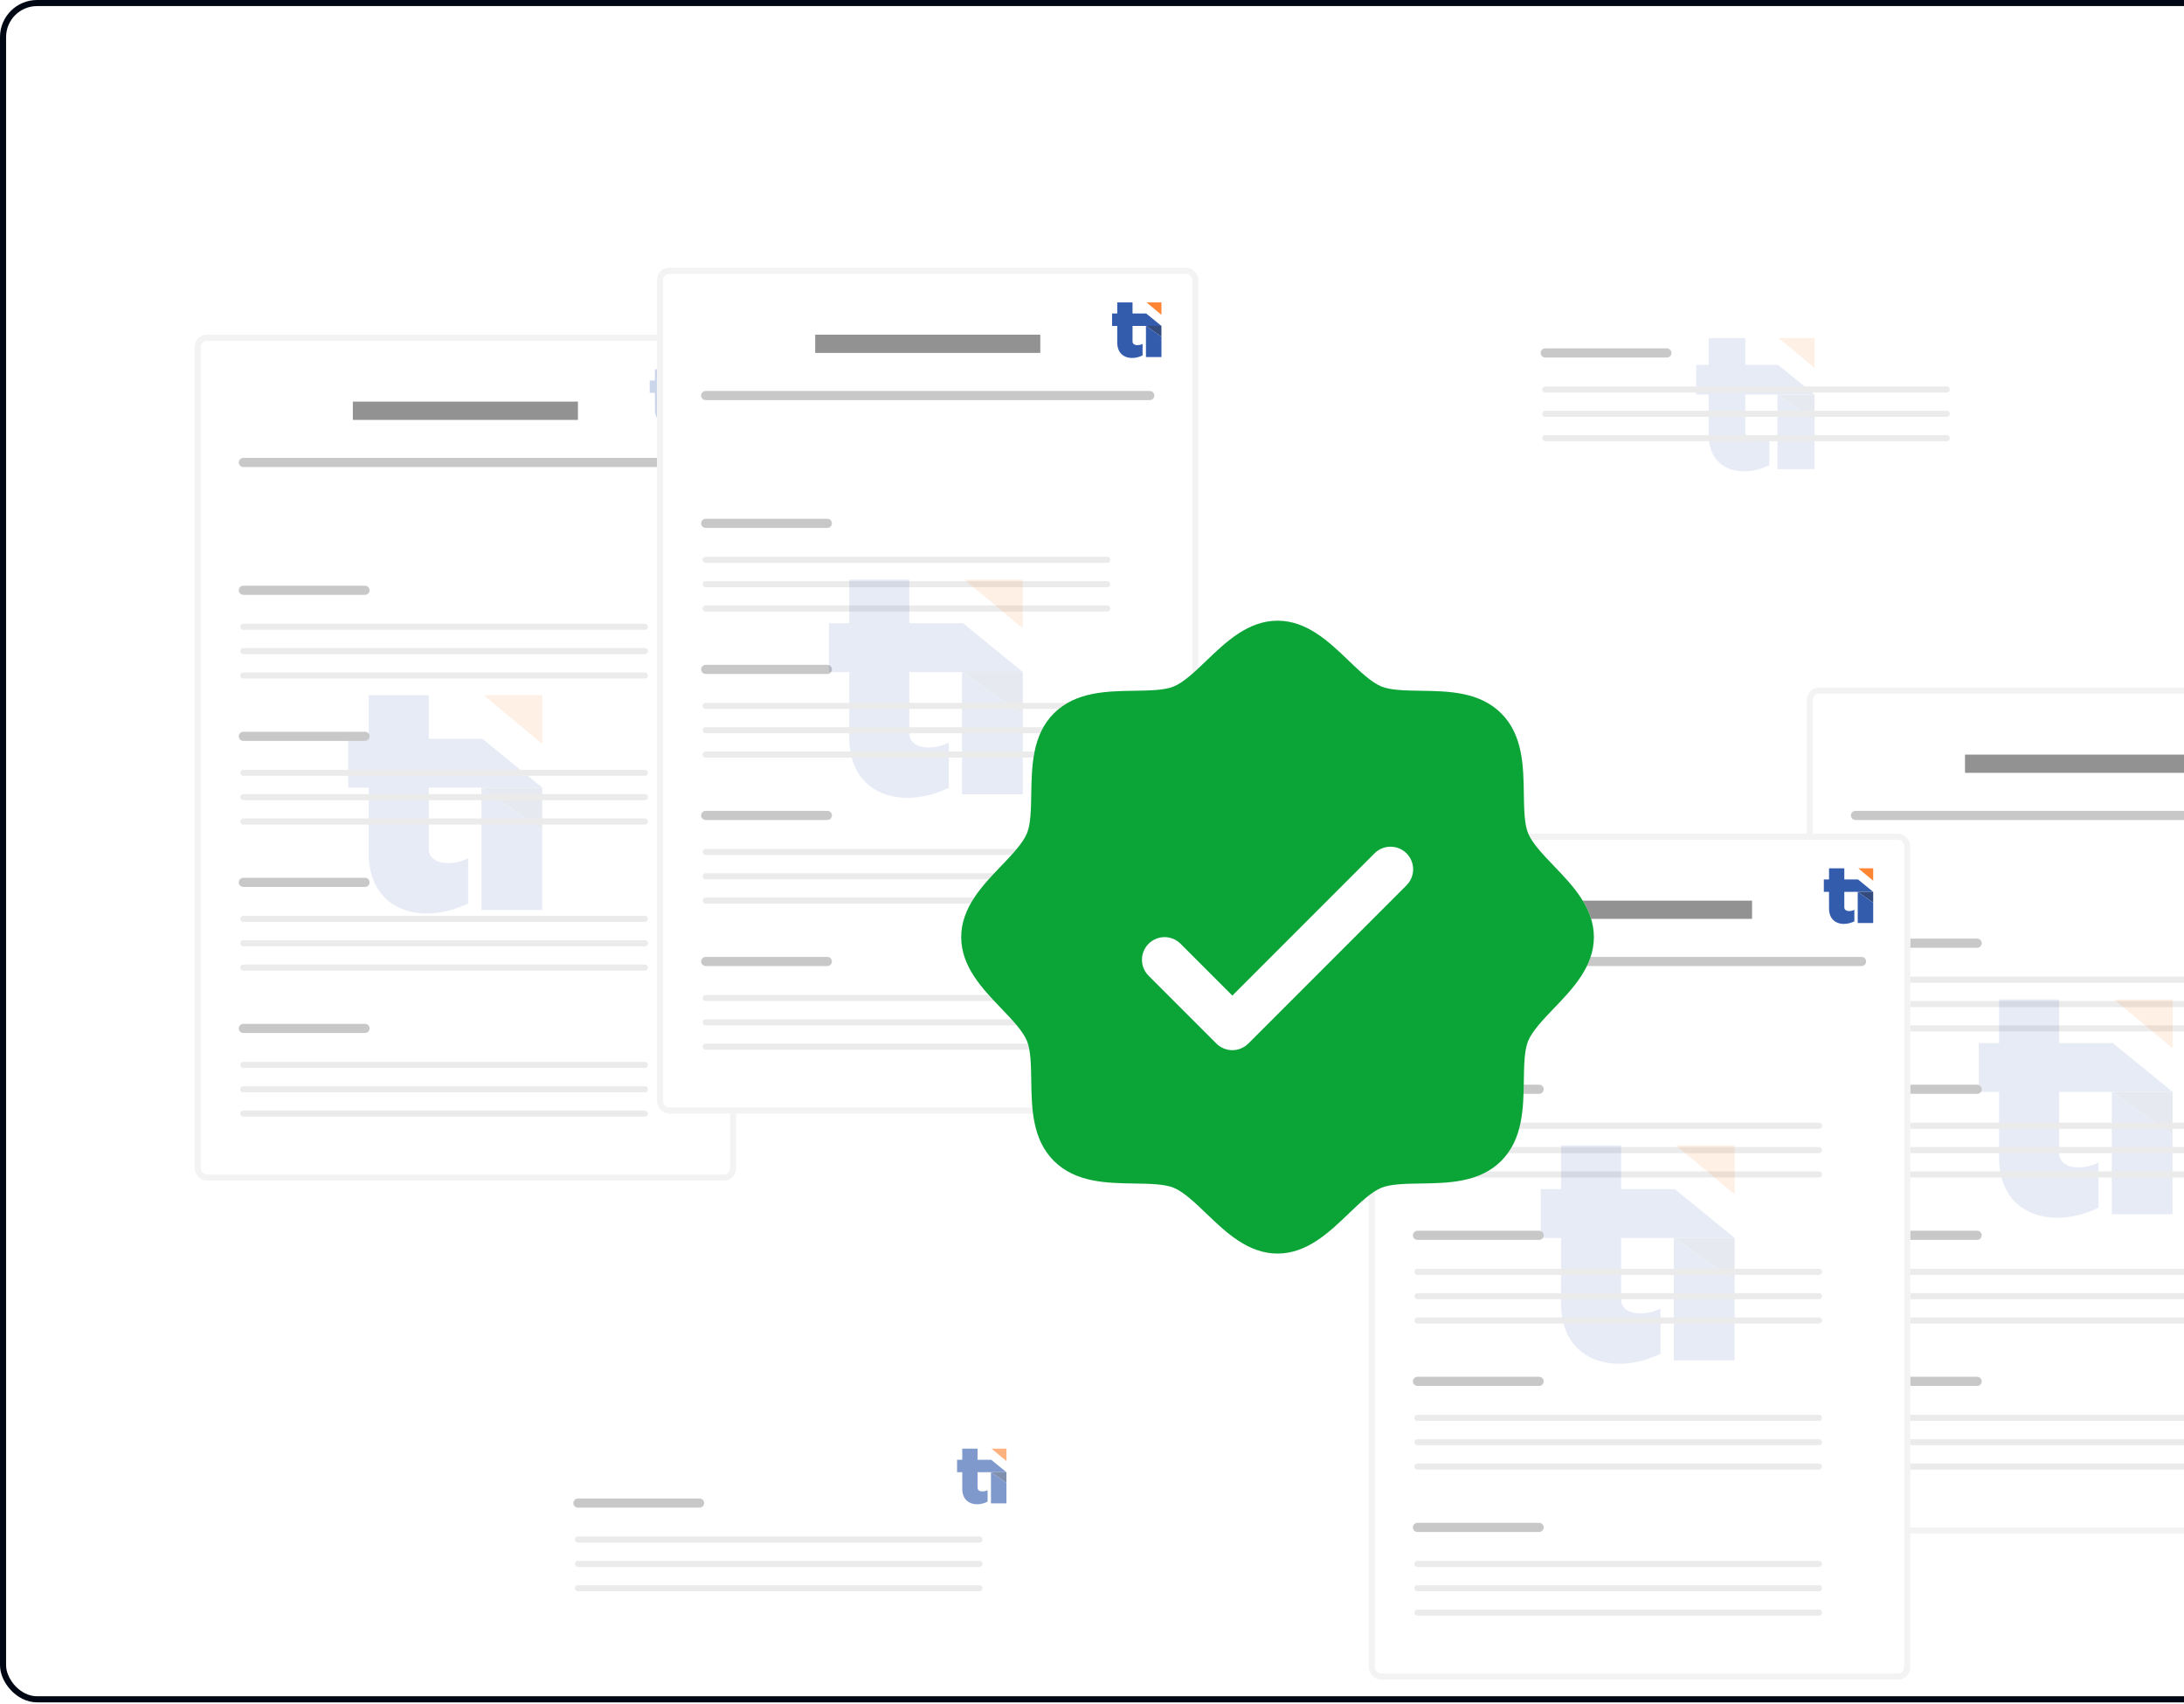 <svg width="359" height="280" viewBox="0 0 359 280" fill="none" xmlns="http://www.w3.org/2000/svg">
<g clip-path="url(#clip0_303_1205)">
<rect x="1" y="1" width="418.914" height="277.748" rx="5.095" fill="white"/>
<g filter="url(#filter0_d_303_1205)">
<rect x="297" y="93" width="89" height="139" rx="2" fill="white"/>
<rect x="297.5" y="93.5" width="88" height="138" rx="1.5" stroke="#F3F3F3"/>
<path d="M324.5 105.5H358.5" stroke="#929292" stroke-width="3" stroke-linecap="square"/>
<path d="M305 114L378 114" stroke="#C8C8C8" stroke-width="1.5" stroke-linecap="round"/>
<path d="M305 135L325 135" stroke="#C8C8C8" stroke-width="1.5" stroke-linecap="round"/>
<path d="M305 141L371 141" stroke="#EBEBEB" stroke-linecap="round"/>
<path d="M305 145L371 145" stroke="#EBEBEB" stroke-linecap="round"/>
<path d="M305 149L371 149" stroke="#EBEBEB" stroke-linecap="round"/>
<g opacity="0.1" clip-path="url(#clip1_303_1205)">
<path fill-rule="evenodd" clip-rule="evenodd" d="M328.607 144.241H338.478V151.412H347.299L357.13 159.434H338.478V169.571C338.485 171.913 342 172.517 344.955 171.03V178.464C337.466 182.116 328.251 179.917 328.607 169.571V159.434H325.258V151.412H328.607V144.241Z" fill="#003399"/>
<path fill-rule="evenodd" clip-rule="evenodd" d="M347.503 144.241H357.135V152.264L347.503 144.241Z" fill="#FF6600"/>
<path fill-rule="evenodd" clip-rule="evenodd" d="M347.135 159.433H357.124V166.388L347.135 159.433Z" fill="#001F5C"/>
<path fill-rule="evenodd" clip-rule="evenodd" d="M347.135 159.433L357.124 166.388V179.533H347.135V159.433Z" fill="#003399"/>
</g>
<path d="M305 159L325 159" stroke="#C8C8C8" stroke-width="1.5" stroke-linecap="round"/>
<path d="M305 165L371 165" stroke="#EBEBEB" stroke-linecap="round"/>
<path d="M305 169L371 169" stroke="#EBEBEB" stroke-linecap="round"/>
<path d="M305 173L371 173" stroke="#EBEBEB" stroke-linecap="round"/>
<path d="M305 183L325 183" stroke="#C8C8C8" stroke-width="1.5" stroke-linecap="round"/>
<path d="M305 189L371 189" stroke="#EBEBEB" stroke-linecap="round"/>
<path d="M305 193L371 193" stroke="#EBEBEB" stroke-linecap="round"/>
<path d="M305 197L371 197" stroke="#EBEBEB" stroke-linecap="round"/>
<path d="M305 207L325 207" stroke="#C8C8C8" stroke-width="1.5" stroke-linecap="round"/>
<path d="M305 213L371 213" stroke="#EBEBEB" stroke-linecap="round"/>
<path d="M305 217L371 217" stroke="#EBEBEB" stroke-linecap="round"/>
<path d="M305 221L371 221" stroke="#EBEBEB" stroke-linecap="round"/>
</g>
<g filter="url(#filter1_d_303_1205)">
<rect x="34" y="48" width="89" height="139" rx="2" fill="white"/>
<rect x="34.5" y="48.5" width="88" height="138" rx="1.5" stroke="#F3F3F3"/>
<path d="M61.5 60.5H95.5" stroke="#929292" stroke-width="3" stroke-linecap="square"/>
<path d="M42 69L115 69" stroke="#C8C8C8" stroke-width="1.5" stroke-linecap="round"/>
<g opacity="0.1" clip-path="url(#clip2_303_1205)">
<path fill-rule="evenodd" clip-rule="evenodd" d="M62.607 107.241H72.478V114.412H81.299L91.13 122.434H72.478V132.571C72.485 134.913 76 135.517 78.955 134.03V141.464C71.466 145.116 62.251 142.917 62.607 132.571V122.434H59.258V114.412H62.607V107.241Z" fill="#003399"/>
<path fill-rule="evenodd" clip-rule="evenodd" d="M81.503 107.241H91.135V115.264L81.503 107.241Z" fill="#FF6600"/>
<path fill-rule="evenodd" clip-rule="evenodd" d="M81.135 122.433H91.124V129.388L81.135 122.433Z" fill="#001F5C"/>
<path fill-rule="evenodd" clip-rule="evenodd" d="M81.135 122.433L91.124 129.388V142.533H81.135V122.433Z" fill="#003399"/>
</g>
<path d="M42 90L62 90" stroke="#C8C8C8" stroke-width="1.5" stroke-linecap="round"/>
<path d="M42 96L108 96" stroke="#EBEBEB" stroke-linecap="round"/>
<path d="M42 100L108 100" stroke="#EBEBEB" stroke-linecap="round"/>
<path d="M42 104L108 104" stroke="#EBEBEB" stroke-linecap="round"/>
<path d="M42 114L62 114" stroke="#C8C8C8" stroke-width="1.5" stroke-linecap="round"/>
<path d="M42 120L108 120" stroke="#EBEBEB" stroke-linecap="round"/>
<path d="M42 124L108 124" stroke="#EBEBEB" stroke-linecap="round"/>
<path d="M42 128L108 128" stroke="#EBEBEB" stroke-linecap="round"/>
<path d="M42 138L62 138" stroke="#C8C8C8" stroke-width="1.5" stroke-linecap="round"/>
<path d="M42 144L108 144" stroke="#EBEBEB" stroke-linecap="round"/>
<path d="M42 148L108 148" stroke="#EBEBEB" stroke-linecap="round"/>
<path d="M42 152L108 152" stroke="#EBEBEB" stroke-linecap="round"/>
<path d="M42 162L62 162" stroke="#C8C8C8" stroke-width="1.5" stroke-linecap="round"/>
<path d="M42 168L108 168" stroke="#EBEBEB" stroke-linecap="round"/>
<path d="M42 172L108 172" stroke="#EBEBEB" stroke-linecap="round"/>
<path d="M42 176L108 176" stroke="#EBEBEB" stroke-linecap="round"/>
<g opacity="0.2" clip-path="url(#clip3_303_1205)">
<path fill-rule="evenodd" clip-rule="evenodd" d="M109.651 53.693H112.164V55.519H114.41L116.914 57.562H112.164V60.143C112.166 60.739 113.061 60.893 113.814 60.514V62.407C111.907 63.337 109.56 62.777 109.651 60.143V57.562H108.798V55.519H109.651V53.693Z" fill="#003399"/>
<path fill-rule="evenodd" clip-rule="evenodd" d="M114.462 53.693H116.914V55.736L114.462 53.693Z" fill="#FF6600"/>
<path fill-rule="evenodd" clip-rule="evenodd" d="M114.369 57.562H116.912V59.333L114.369 57.562Z" fill="#001F5C"/>
<path fill-rule="evenodd" clip-rule="evenodd" d="M114.369 57.562L116.912 59.333V62.679H114.369V57.562Z" fill="#003399"/>
</g>
</g>
<g filter="url(#filter2_d_303_1205)">
<rect x="108" y="24" width="89" height="139" rx="2" fill="white"/>
<rect x="108.5" y="24.5" width="88" height="138" rx="1.5" stroke="#F3F3F3"/>
<path d="M135.5 36.5H169.5" stroke="#929292" stroke-width="3" stroke-linecap="square"/>
<path d="M116 45L189 45" stroke="#C8C8C8" stroke-width="1.5" stroke-linecap="round"/>
<path d="M116 66L136 66" stroke="#C8C8C8" stroke-width="1.5" stroke-linecap="round"/>
<path d="M116 72L182 72" stroke="#EBEBEB" stroke-linecap="round"/>
<path d="M116 76L182 76" stroke="#EBEBEB" stroke-linecap="round"/>
<path d="M116 80L182 80" stroke="#EBEBEB" stroke-linecap="round"/>
<path d="M116 90L136 90" stroke="#C8C8C8" stroke-width="1.5" stroke-linecap="round"/>
<g opacity="0.1" clip-path="url(#clip4_303_1205)">
<path fill-rule="evenodd" clip-rule="evenodd" d="M139.607 75.241H149.478V82.412H158.299L168.13 90.434H149.478V100.571C149.485 102.913 153 103.517 155.955 102.03V109.464C148.466 113.116 139.251 110.917 139.607 100.571V90.434H136.258V82.412H139.607V75.241Z" fill="#003399"/>
<path fill-rule="evenodd" clip-rule="evenodd" d="M158.503 75.241H168.135V83.264L158.503 75.241Z" fill="#FF6600"/>
<path fill-rule="evenodd" clip-rule="evenodd" d="M158.135 90.433H168.124V97.388L158.135 90.433Z" fill="#001F5C"/>
<path fill-rule="evenodd" clip-rule="evenodd" d="M158.135 90.433L168.124 97.388V110.533H158.135V90.433Z" fill="#003399"/>
</g>
<path d="M116 96L182 96" stroke="#EBEBEB" stroke-linecap="round"/>
<path d="M116 100L182 100" stroke="#EBEBEB" stroke-linecap="round"/>
<path d="M116 104L182 104" stroke="#EBEBEB" stroke-linecap="round"/>
<path d="M116 114L136 114" stroke="#C8C8C8" stroke-width="1.5" stroke-linecap="round"/>
<path d="M116 120L182 120" stroke="#EBEBEB" stroke-linecap="round"/>
<path d="M116 124L182 124" stroke="#EBEBEB" stroke-linecap="round"/>
<path d="M116 128L182 128" stroke="#EBEBEB" stroke-linecap="round"/>
<path d="M116 138L136 138" stroke="#C8C8C8" stroke-width="1.5" stroke-linecap="round"/>
<path d="M116 144L182 144" stroke="#EBEBEB" stroke-linecap="round"/>
<path d="M116 148L182 148" stroke="#EBEBEB" stroke-linecap="round"/>
<path d="M116 152L182 152" stroke="#EBEBEB" stroke-linecap="round"/>
<g opacity="0.8" clip-path="url(#clip5_303_1205)">
<path fill-rule="evenodd" clip-rule="evenodd" d="M183.651 29.693H186.164V31.519H188.41L190.914 33.562H186.164V36.143C186.166 36.739 187.061 36.893 187.814 36.514V38.407C185.907 39.337 183.56 38.777 183.651 36.143V33.562H182.798V31.519H183.651V29.693Z" fill="#003399"/>
<path fill-rule="evenodd" clip-rule="evenodd" d="M188.462 29.693H190.914V31.736L188.462 29.693Z" fill="#FF6600"/>
<path fill-rule="evenodd" clip-rule="evenodd" d="M188.369 33.562H190.912V35.333L188.369 33.562Z" fill="#001F5C"/>
<path fill-rule="evenodd" clip-rule="evenodd" d="M188.369 33.562L190.912 35.333V38.679H188.369V33.562Z" fill="#003399"/>
</g>
</g>
<g filter="url(#filter3_d_303_1205)">
<rect x="225" y="117" width="89" height="139" rx="2" fill="white"/>
<rect x="225.5" y="117.5" width="88" height="138" rx="1.5" stroke="#F3F3F3"/>
<path d="M252.5 129.5H286.5" stroke="#929292" stroke-width="3" stroke-linecap="square"/>
<path d="M233 138L306 138" stroke="#C8C8C8" stroke-width="1.5" stroke-linecap="round"/>
<path d="M233 159L253 159" stroke="#C8C8C8" stroke-width="1.5" stroke-linecap="round"/>
<path d="M233 165L299 165" stroke="#EBEBEB" stroke-linecap="round"/>
<path d="M233 169L299 169" stroke="#EBEBEB" stroke-linecap="round"/>
<path d="M233 173L299 173" stroke="#EBEBEB" stroke-linecap="round"/>
<g opacity="0.1" clip-path="url(#clip6_303_1205)">
<path fill-rule="evenodd" clip-rule="evenodd" d="M256.607 168.241H266.478V175.412H275.299L285.13 183.434H266.478V193.571C266.485 195.913 270 196.517 272.955 195.03V202.464C265.466 206.116 256.251 203.917 256.607 193.571V183.434H253.258V175.412H256.607V168.241Z" fill="#003399"/>
<path fill-rule="evenodd" clip-rule="evenodd" d="M275.503 168.241H285.135V176.264L275.503 168.241Z" fill="#FF6600"/>
<path fill-rule="evenodd" clip-rule="evenodd" d="M275.135 183.433H285.124V190.388L275.135 183.433Z" fill="#001F5C"/>
<path fill-rule="evenodd" clip-rule="evenodd" d="M275.135 183.433L285.124 190.388V203.533H275.135V183.433Z" fill="#003399"/>
</g>
<path d="M233 183L253 183" stroke="#C8C8C8" stroke-width="1.5" stroke-linecap="round"/>
<path d="M233 189L299 189" stroke="#EBEBEB" stroke-linecap="round"/>
<path d="M233 193L299 193" stroke="#EBEBEB" stroke-linecap="round"/>
<path d="M233 197L299 197" stroke="#EBEBEB" stroke-linecap="round"/>
<path d="M233 207L253 207" stroke="#C8C8C8" stroke-width="1.5" stroke-linecap="round"/>
<path d="M233 213L299 213" stroke="#EBEBEB" stroke-linecap="round"/>
<path d="M233 217L299 217" stroke="#EBEBEB" stroke-linecap="round"/>
<path d="M233 221L299 221" stroke="#EBEBEB" stroke-linecap="round"/>
<path d="M233 231L253 231" stroke="#C8C8C8" stroke-width="1.5" stroke-linecap="round"/>
<path d="M233 237L299 237" stroke="#EBEBEB" stroke-linecap="round"/>
<path d="M233 241L299 241" stroke="#EBEBEB" stroke-linecap="round"/>
<path d="M233 245L299 245" stroke="#EBEBEB" stroke-linecap="round"/>
<g opacity="0.8" clip-path="url(#clip7_303_1205)">
<path fill-rule="evenodd" clip-rule="evenodd" d="M300.651 122.693H303.164V124.519H305.41L307.914 126.562H303.164V129.143C303.166 129.739 304.061 129.893 304.814 129.514V131.407C302.907 132.337 300.56 131.777 300.651 129.143V126.562H299.798V124.519H300.651V122.693Z" fill="#003399"/>
<path fill-rule="evenodd" clip-rule="evenodd" d="M305.462 122.693H307.914V124.736L305.462 122.693Z" fill="#FF6600"/>
<path fill-rule="evenodd" clip-rule="evenodd" d="M305.369 126.562H307.912V128.332L305.369 126.562Z" fill="#001F5C"/>
<path fill-rule="evenodd" clip-rule="evenodd" d="M305.369 126.562L307.912 128.332V131.679H305.369V126.562Z" fill="#003399"/>
</g>
</g>
<circle cx="210" cy="154" r="36" fill="white"/>
<path d="M255.435 142.309C253.685 140.48 251.874 138.595 251.191 136.938C250.56 135.419 250.523 132.903 250.486 130.465C250.416 125.934 250.342 120.799 246.771 117.229C243.201 113.658 238.066 113.584 233.535 113.514C231.097 113.477 228.581 113.44 227.062 112.809C225.41 112.126 223.52 110.315 221.691 108.565C218.487 105.487 214.847 102 210 102C205.153 102 201.518 105.487 198.309 108.565C196.48 110.315 194.595 112.126 192.938 112.809C191.429 113.44 188.903 113.477 186.465 113.514C181.934 113.584 176.799 113.658 173.229 117.229C169.658 120.799 169.607 125.934 169.514 130.465C169.477 132.903 169.44 135.419 168.809 136.938C168.126 138.59 166.315 140.48 164.565 142.309C161.487 145.513 158 149.153 158 154C158 158.847 161.487 162.482 164.565 165.691C166.315 167.52 168.126 169.405 168.809 171.062C169.44 172.581 169.477 175.097 169.514 177.535C169.584 182.066 169.658 187.201 173.229 190.771C176.799 194.342 181.934 194.416 186.465 194.486C188.903 194.523 191.419 194.56 192.938 195.191C194.59 195.874 196.48 197.685 198.309 199.435C201.513 202.513 205.153 206 210 206C214.847 206 218.482 202.513 221.691 199.435C223.52 197.685 225.405 195.874 227.062 195.191C228.581 194.56 231.097 194.523 233.535 194.486C238.066 194.416 243.201 194.342 246.771 190.771C250.342 187.201 250.416 182.066 250.486 177.535C250.523 175.097 250.56 172.581 251.191 171.062C251.874 169.41 253.685 167.52 255.435 165.691C258.513 162.487 262 158.847 262 154C262 149.153 258.513 145.518 255.435 142.309ZM231.199 145.485L205.199 171.485C204.854 171.83 204.445 172.104 203.994 172.291C203.543 172.478 203.06 172.574 202.571 172.574C202.083 172.574 201.6 172.478 201.149 172.291C200.698 172.104 200.289 171.83 199.944 171.485L188.801 160.342C188.104 159.645 187.712 158.7 187.712 157.714C187.712 156.729 188.104 155.783 188.801 155.086C189.498 154.389 190.443 153.998 191.429 153.998C192.414 153.998 193.359 154.389 194.056 155.086L202.571 163.606L225.944 140.229C226.289 139.884 226.698 139.61 227.149 139.424C227.6 139.237 228.083 139.141 228.571 139.141C229.059 139.141 229.543 139.237 229.994 139.424C230.445 139.61 230.854 139.884 231.199 140.229C231.544 140.574 231.818 140.984 232.005 141.435C232.192 141.886 232.288 142.369 232.288 142.857C232.288 143.345 232.192 143.828 232.005 144.279C231.818 144.73 231.544 145.14 231.199 145.485Z" fill="white"/>
<path d="M255.435 142.309C253.685 140.48 251.874 138.595 251.191 136.938C250.56 135.419 250.523 132.903 250.486 130.465C250.416 125.934 250.342 120.799 246.771 117.229C243.201 113.658 238.066 113.584 233.535 113.514C231.097 113.477 228.581 113.44 227.062 112.809C225.41 112.126 223.52 110.315 221.691 108.565C218.487 105.487 214.847 102 210 102C205.153 102 201.518 105.487 198.309 108.565C196.48 110.315 194.595 112.126 192.938 112.809C191.429 113.44 188.903 113.477 186.465 113.514C181.934 113.584 176.799 113.658 173.229 117.229C169.658 120.799 169.607 125.934 169.514 130.465C169.477 132.903 169.44 135.419 168.809 136.938C168.126 138.59 166.315 140.48 164.565 142.309C161.487 145.513 158 149.153 158 154C158 158.847 161.487 162.482 164.565 165.691C166.315 167.52 168.126 169.405 168.809 171.062C169.44 172.581 169.477 175.097 169.514 177.535C169.584 182.066 169.658 187.201 173.229 190.771C176.799 194.342 181.934 194.416 186.465 194.486C188.903 194.523 191.419 194.56 192.938 195.191C194.59 195.874 196.48 197.685 198.309 199.435C201.513 202.513 205.153 206 210 206C214.847 206 218.482 202.513 221.691 199.435C223.52 197.685 225.405 195.874 227.062 195.191C228.581 194.56 231.097 194.523 233.535 194.486C238.066 194.416 243.201 194.342 246.771 190.771C250.342 187.201 250.416 182.066 250.486 177.535C250.523 175.097 250.56 172.581 251.191 171.062C251.874 169.41 253.685 167.52 255.435 165.691C258.513 162.487 262 158.847 262 154C262 149.153 258.513 145.518 255.435 142.309ZM231.199 145.485L205.199 171.485C204.854 171.83 204.445 172.104 203.994 172.291C203.543 172.478 203.06 172.574 202.571 172.574C202.083 172.574 201.6 172.478 201.149 172.291C200.698 172.104 200.289 171.83 199.944 171.485L188.801 160.342C188.104 159.645 187.712 158.7 187.712 157.714C187.712 156.729 188.104 155.783 188.801 155.086C189.498 154.389 190.443 153.998 191.429 153.998C192.414 153.998 193.359 154.389 194.056 155.086L202.571 163.606L225.944 140.229C226.289 139.884 226.698 139.61 227.149 139.424C227.6 139.237 228.083 139.141 228.571 139.141C229.059 139.141 229.543 139.237 229.994 139.424C230.445 139.61 230.854 139.884 231.199 140.229C231.544 140.574 231.818 140.984 232.005 141.435C232.192 141.886 232.288 142.369 232.288 142.857C232.288 143.345 232.192 143.828 232.005 144.279C231.818 144.73 231.544 145.14 231.199 145.485Z" fill="#0BA436"/>
<g filter="url(#filter4_d_303_1205)">
<rect x="87" y="213" width="84" height="42" rx="2" fill="white"/>
<path d="M95 227L115 227" stroke="#C8C8C8" stroke-width="1.5" stroke-linecap="round"/>
<path d="M95 233L161 233" stroke="#EBEBEB" stroke-linecap="round"/>
<path d="M95 237L161 237" stroke="#EBEBEB" stroke-linecap="round"/>
<path d="M95 241L161 241" stroke="#EBEBEB" stroke-linecap="round"/>
<g opacity="0.5" clip-path="url(#clip8_303_1205)">
<path fill-rule="evenodd" clip-rule="evenodd" d="M158.174 218.062H160.688V219.887H162.934L165.437 221.93H160.688V224.511C160.69 225.107 161.584 225.261 162.337 224.883V226.775C160.43 227.705 158.084 227.146 158.174 224.511V221.93H157.322V219.887H158.174V218.062Z" fill="#003399"/>
<path fill-rule="evenodd" clip-rule="evenodd" d="M162.985 218.062H165.438V220.104L162.985 218.062Z" fill="#FF6600"/>
<path fill-rule="evenodd" clip-rule="evenodd" d="M162.892 221.93H165.436V223.701L162.892 221.93Z" fill="#001F5C"/>
<path fill-rule="evenodd" clip-rule="evenodd" d="M162.892 221.93L165.436 223.701V227.048H162.892V221.93Z" fill="#003399"/>
</g>
</g>
<g filter="url(#filter5_d_303_1205)">
<rect x="246" y="24" width="84" height="42" rx="2" fill="white"/>
<g opacity="0.1" clip-path="url(#clip9_303_1205)">
<path fill-rule="evenodd" clip-rule="evenodd" d="M280.859 35.568H286.882V39.944H292.265L298.265 44.84H286.882V51.026C286.887 52.455 289.031 52.823 290.835 51.916V56.452C286.265 58.681 280.642 57.34 280.859 51.026V44.84H278.815V39.944H280.859V35.568Z" fill="#003399"/>
<path fill-rule="evenodd" clip-rule="evenodd" d="M292.39 35.568H298.268V40.464L292.39 35.568Z" fill="#FF6600"/>
<path fill-rule="evenodd" clip-rule="evenodd" d="M292.165 44.839H298.261V49.084L292.165 44.839Z" fill="#001F5C"/>
<path fill-rule="evenodd" clip-rule="evenodd" d="M292.165 44.839L298.261 49.084V57.105H292.165V44.839Z" fill="#003399"/>
</g>
<path d="M254 38L274 38" stroke="#C8C8C8" stroke-width="1.5" stroke-linecap="round"/>
<path d="M254 44L320 44" stroke="#EBEBEB" stroke-linecap="round"/>
<path d="M254 48L320 48" stroke="#EBEBEB" stroke-linecap="round"/>
<path d="M254 52L320 52" stroke="#EBEBEB" stroke-linecap="round"/>
</g>
</g>
<rect x="0.5" y="0.5" width="419.914" height="278.748" rx="5.595" stroke="#000714"/>
<defs>
<filter id="filter0_d_303_1205" x="277" y="93" width="129" height="179" filterUnits="userSpaceOnUse" color-interpolation-filters="sRGB">
<feFlood flood-opacity="0" result="BackgroundImageFix"/>
<feColorMatrix in="SourceAlpha" type="matrix" values="0 0 0 0 0 0 0 0 0 0 0 0 0 0 0 0 0 0 127 0" result="hardAlpha"/>
<feMorphology radius="5" operator="erode" in="SourceAlpha" result="effect1_dropShadow_303_1205"/>
<feOffset dy="20"/>
<feGaussianBlur stdDeviation="12.5"/>
<feColorMatrix type="matrix" values="0 0 0 0 0 0 0 0 0 0 0 0 0 0 0 0 0 0 0.1 0"/>
<feBlend mode="normal" in2="BackgroundImageFix" result="effect1_dropShadow_303_1205"/>
<feBlend mode="normal" in="SourceGraphic" in2="effect1_dropShadow_303_1205" result="shape"/>
</filter>
<filter id="filter1_d_303_1205" x="12" y="35" width="129" height="179" filterUnits="userSpaceOnUse" color-interpolation-filters="sRGB">
<feFlood flood-opacity="0" result="BackgroundImageFix"/>
<feColorMatrix in="SourceAlpha" type="matrix" values="0 0 0 0 0 0 0 0 0 0 0 0 0 0 0 0 0 0 127 0" result="hardAlpha"/>
<feMorphology radius="5" operator="erode" in="SourceAlpha" result="effect1_dropShadow_303_1205"/>
<feOffset dx="-2" dy="7"/>
<feGaussianBlur stdDeviation="12.5"/>
<feColorMatrix type="matrix" values="0 0 0 0 0 0 0 0 0 0 0 0 0 0 0 0 0 0 0.1 0"/>
<feBlend mode="normal" in2="BackgroundImageFix" result="effect1_dropShadow_303_1205"/>
<feBlend mode="normal" in="SourceGraphic" in2="effect1_dropShadow_303_1205" result="shape"/>
</filter>
<filter id="filter2_d_303_1205" x="88" y="24" width="129" height="179" filterUnits="userSpaceOnUse" color-interpolation-filters="sRGB">
<feFlood flood-opacity="0" result="BackgroundImageFix"/>
<feColorMatrix in="SourceAlpha" type="matrix" values="0 0 0 0 0 0 0 0 0 0 0 0 0 0 0 0 0 0 127 0" result="hardAlpha"/>
<feMorphology radius="5" operator="erode" in="SourceAlpha" result="effect1_dropShadow_303_1205"/>
<feOffset dy="20"/>
<feGaussianBlur stdDeviation="12.5"/>
<feColorMatrix type="matrix" values="0 0 0 0 0 0 0 0 0 0 0 0 0 0 0 0 0 0 0.1 0"/>
<feBlend mode="normal" in2="BackgroundImageFix" result="effect1_dropShadow_303_1205"/>
<feBlend mode="normal" in="SourceGraphic" in2="effect1_dropShadow_303_1205" result="shape"/>
</filter>
<filter id="filter3_d_303_1205" x="205" y="117" width="129" height="179" filterUnits="userSpaceOnUse" color-interpolation-filters="sRGB">
<feFlood flood-opacity="0" result="BackgroundImageFix"/>
<feColorMatrix in="SourceAlpha" type="matrix" values="0 0 0 0 0 0 0 0 0 0 0 0 0 0 0 0 0 0 127 0" result="hardAlpha"/>
<feMorphology radius="5" operator="erode" in="SourceAlpha" result="effect1_dropShadow_303_1205"/>
<feOffset dy="20"/>
<feGaussianBlur stdDeviation="12.5"/>
<feColorMatrix type="matrix" values="0 0 0 0 0 0 0 0 0 0 0 0 0 0 0 0 0 0 0.1 0"/>
<feBlend mode="normal" in2="BackgroundImageFix" result="effect1_dropShadow_303_1205"/>
<feBlend mode="normal" in="SourceGraphic" in2="effect1_dropShadow_303_1205" result="shape"/>
</filter>
<filter id="filter4_d_303_1205" x="67" y="213" width="124" height="82" filterUnits="userSpaceOnUse" color-interpolation-filters="sRGB">
<feFlood flood-opacity="0" result="BackgroundImageFix"/>
<feColorMatrix in="SourceAlpha" type="matrix" values="0 0 0 0 0 0 0 0 0 0 0 0 0 0 0 0 0 0 127 0" result="hardAlpha"/>
<feMorphology radius="5" operator="erode" in="SourceAlpha" result="effect1_dropShadow_303_1205"/>
<feOffset dy="20"/>
<feGaussianBlur stdDeviation="12.5"/>
<feColorMatrix type="matrix" values="0 0 0 0 0 0 0 0 0 0 0 0 0 0 0 0 0 0 0.1 0"/>
<feBlend mode="normal" in2="BackgroundImageFix" result="effect1_dropShadow_303_1205"/>
<feBlend mode="normal" in="SourceGraphic" in2="effect1_dropShadow_303_1205" result="shape"/>
</filter>
<filter id="filter5_d_303_1205" x="226" y="24" width="124" height="82" filterUnits="userSpaceOnUse" color-interpolation-filters="sRGB">
<feFlood flood-opacity="0" result="BackgroundImageFix"/>
<feColorMatrix in="SourceAlpha" type="matrix" values="0 0 0 0 0 0 0 0 0 0 0 0 0 0 0 0 0 0 127 0" result="hardAlpha"/>
<feMorphology radius="5" operator="erode" in="SourceAlpha" result="effect1_dropShadow_303_1205"/>
<feOffset dy="20"/>
<feGaussianBlur stdDeviation="12.5"/>
<feColorMatrix type="matrix" values="0 0 0 0 0 0 0 0 0 0 0 0 0 0 0 0 0 0 0.1 0"/>
<feBlend mode="normal" in2="BackgroundImageFix" result="effect1_dropShadow_303_1205"/>
<feBlend mode="normal" in="SourceGraphic" in2="effect1_dropShadow_303_1205" result="shape"/>
</filter>
<clipPath id="clip0_303_1205">
<rect x="1" y="1" width="418.914" height="277.748" rx="5.095" fill="white"/>
</clipPath>
<clipPath id="clip1_303_1205">
<rect width="33.476" height="37" fill="white" transform="translate(324 144)"/>
</clipPath>
<clipPath id="clip2_303_1205">
<rect width="33.476" height="37" fill="white" transform="translate(58 107)"/>
</clipPath>
<clipPath id="clip3_303_1205">
<rect width="8.524" height="9.421" fill="white" transform="translate(108.477 53.632)"/>
</clipPath>
<clipPath id="clip4_303_1205">
<rect width="33.476" height="37" fill="white" transform="translate(135 75)"/>
</clipPath>
<clipPath id="clip5_303_1205">
<rect width="8.524" height="9.421" fill="white" transform="translate(182.477 29.632)"/>
</clipPath>
<clipPath id="clip6_303_1205">
<rect width="33.476" height="37" fill="white" transform="translate(252 168)"/>
</clipPath>
<clipPath id="clip7_303_1205">
<rect width="8.524" height="9.421" fill="white" transform="translate(299.477 122.632)"/>
</clipPath>
<clipPath id="clip8_303_1205">
<rect width="8.524" height="9.421" fill="white" transform="translate(157 218)"/>
</clipPath>
<clipPath id="clip9_303_1205">
<rect width="20.429" height="22.579" fill="white" transform="translate(278.047 35.421)"/>
</clipPath>
</defs>
</svg>

